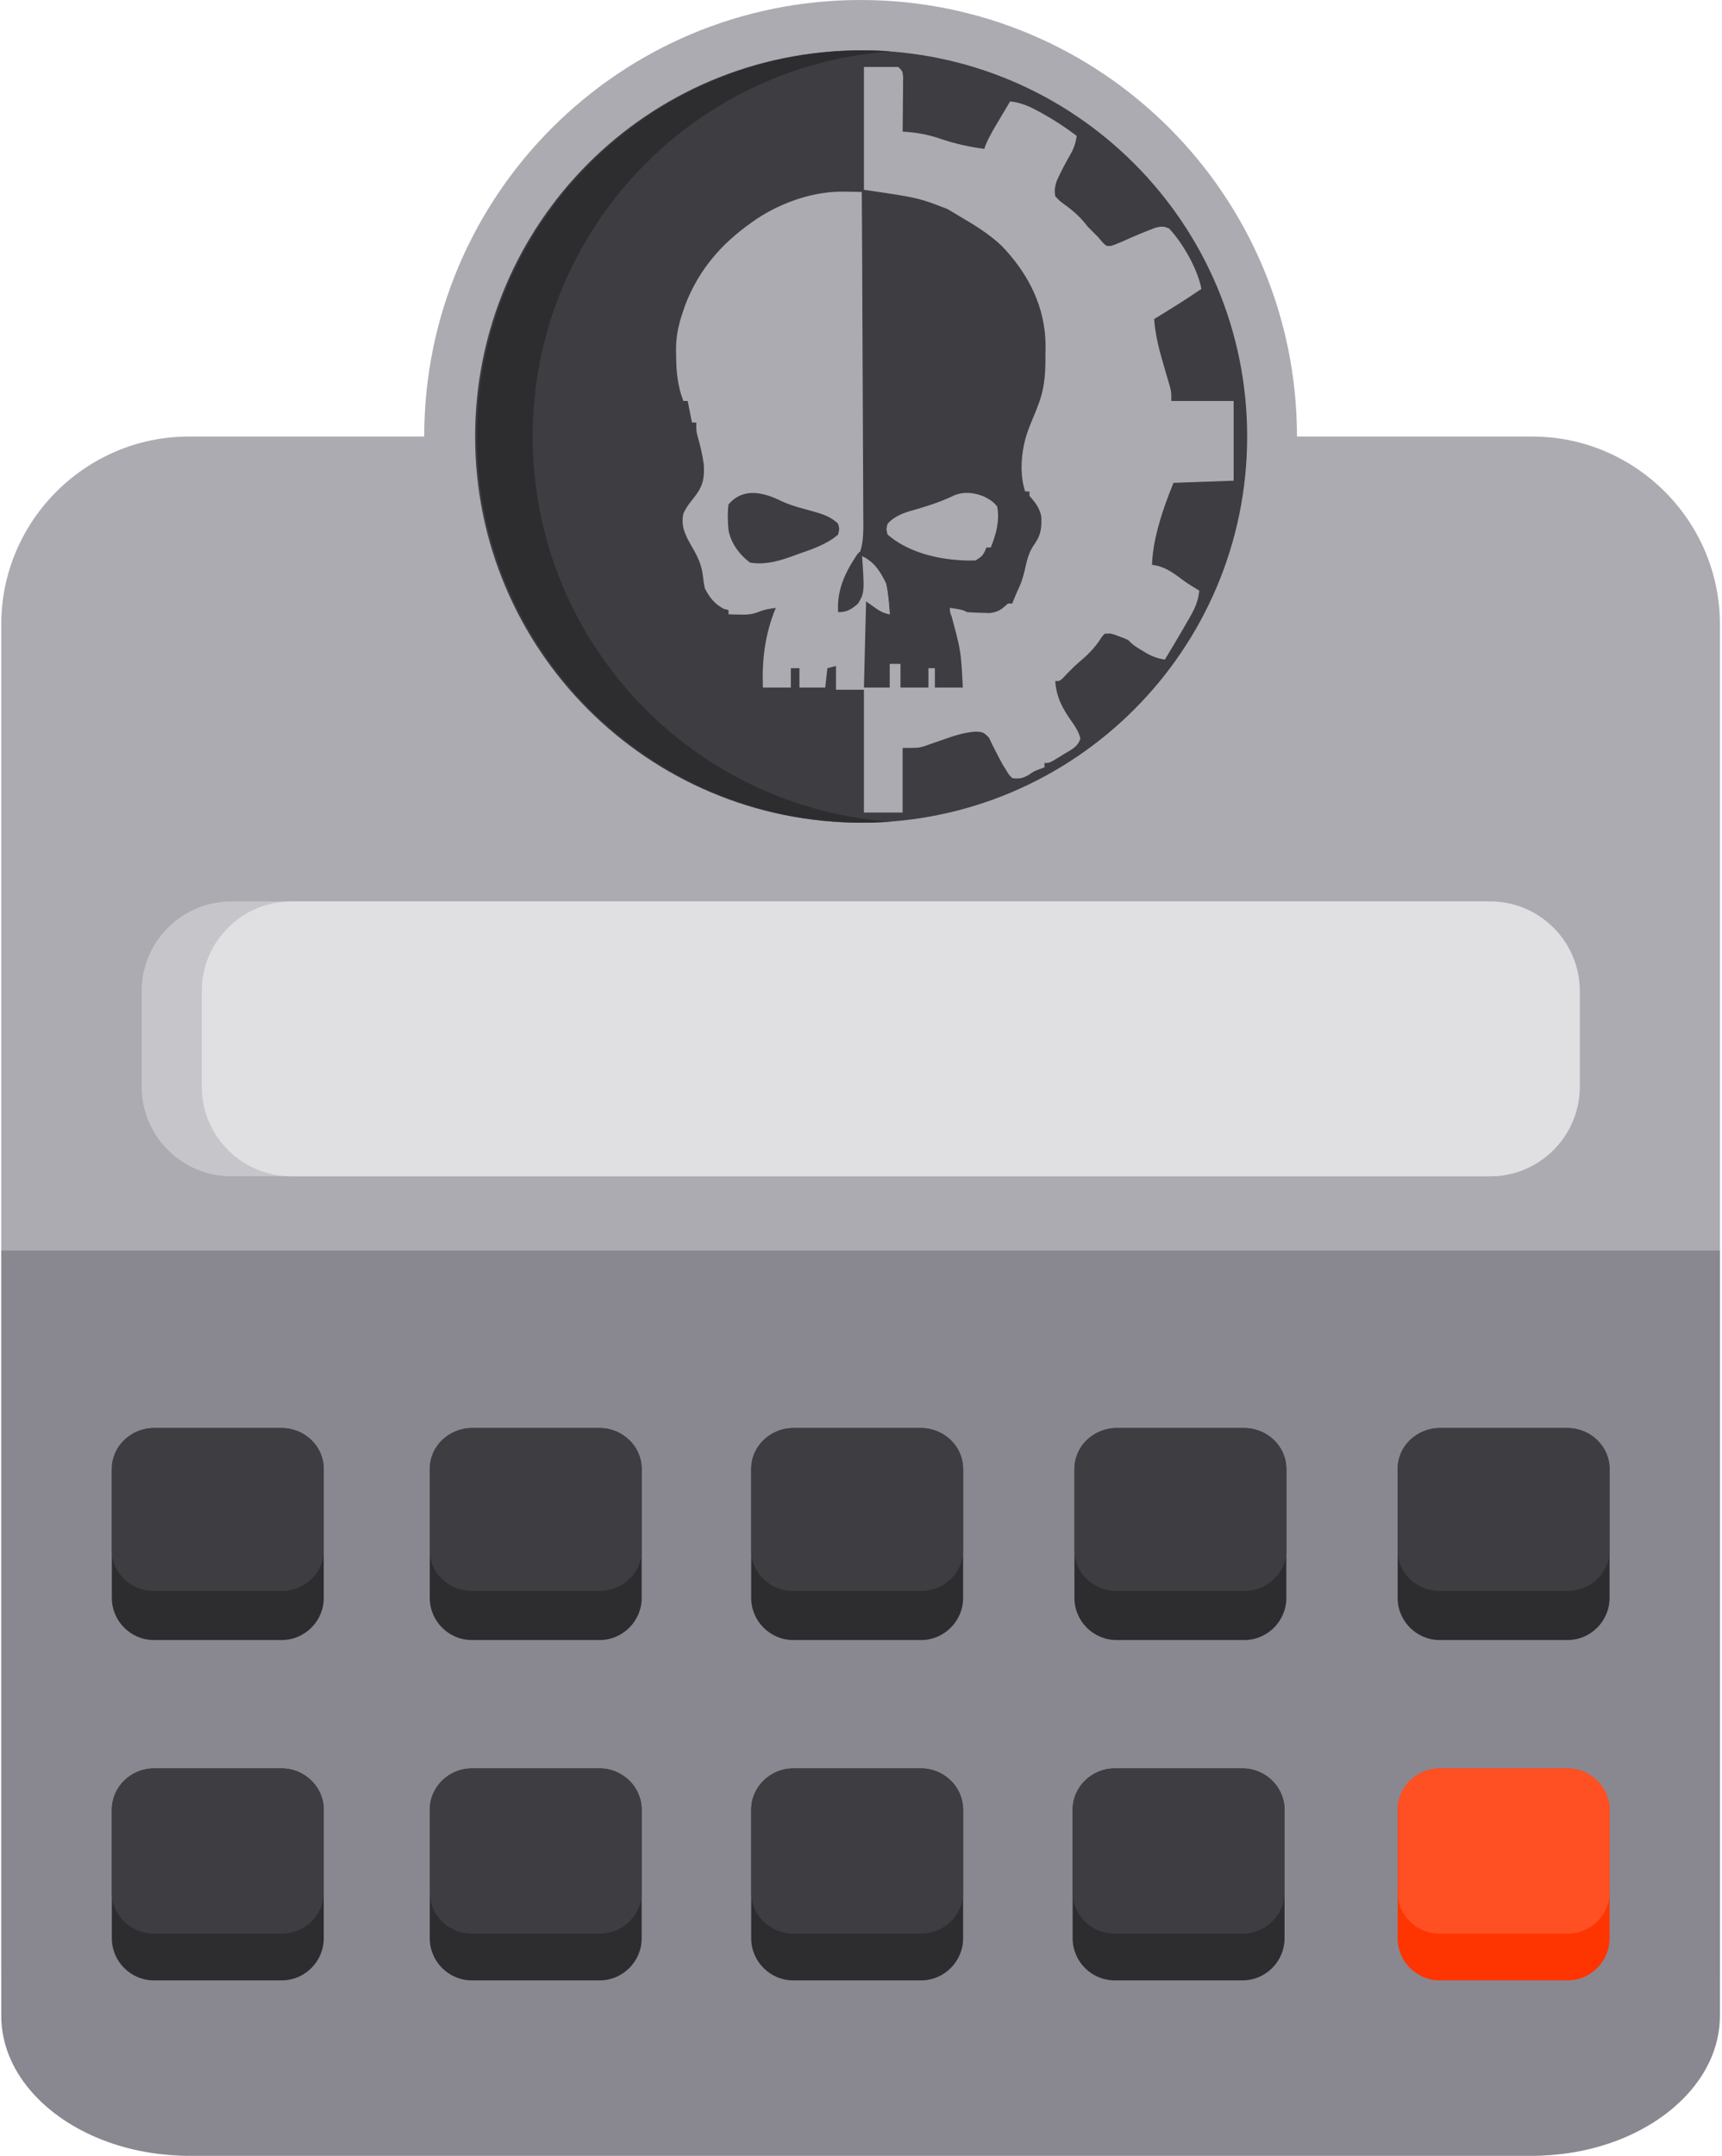 <svg width="513" height="642" viewBox="0 0 513 642" fill="none" xmlns="http://www.w3.org/2000/svg">
<path d="M256.379 0C328.176 0 386.379 58.203 386.379 130V130.005H456.496C487.227 130.005 512.379 155.146 512.378 185.889V586.112C512.378 616.843 487.227 641.995 456.495 641.995H56.261C25.531 641.995 0.379 616.844 0.379 586.112V185.889C0.379 155.146 25.531 130.005 56.261 130.005H126.379V130C126.379 58.203 184.582 0 256.379 0Z" fill="#ACABB1"/>
<path d="M512.379 372.43V600.326C512.379 608.375 509.276 615.901 503.925 622.282C494.04 634.094 476.443 641.995 456.495 641.995H56.261C36.419 641.995 18.905 634.18 8.989 622.469C3.535 616.041 0.379 608.452 0.379 600.325V372.43H512.379Z" fill="#898890"/>
<path d="M96.451 437.823V475.88C96.451 482.777 90.808 488.419 83.912 488.419H45.855C38.958 488.419 33.316 482.776 33.316 475.88V437.823C33.316 430.926 38.959 425.284 45.855 425.284H83.912C90.808 425.284 96.451 430.926 96.451 437.823Z" fill="#2D2D30"/>
<path d="M191.164 437.823V475.88C191.164 482.777 185.521 488.419 178.625 488.419H140.568C133.671 488.419 128.029 482.776 128.029 475.88V437.823C128.029 430.926 133.672 425.284 140.568 425.284H178.625C185.522 425.284 191.164 430.926 191.164 437.823Z" fill="#2D2D30"/>
<path d="M286.923 437.823V475.88C286.923 482.777 281.28 488.419 274.384 488.419H236.327C229.43 488.419 223.788 482.776 223.788 475.88V437.823C223.788 430.926 229.431 425.284 236.327 425.284H274.384C281.28 425.284 286.923 430.926 286.923 437.823Z" fill="#2D2D30"/>
<path d="M383.214 437.824V475.881C383.214 482.778 377.571 488.42 370.675 488.42H332.618C325.721 488.42 320.079 482.777 320.079 475.881V437.824C320.079 430.927 325.722 425.285 332.618 425.285H370.675C377.571 425.285 383.214 430.927 383.214 437.824Z" fill="#2D2D30"/>
<path d="M479.505 437.824V475.881C479.505 482.778 473.862 488.42 466.966 488.42H428.909C422.012 488.42 416.37 482.777 416.37 475.881V437.824C416.37 430.927 422.013 425.285 428.909 425.285H466.966C473.862 425.285 479.505 430.927 479.505 437.824Z" fill="#2D2D30"/>
<path d="M96.451 539.182V577.239C96.451 584.136 90.808 589.778 83.912 589.778H45.855C38.958 589.778 33.316 584.135 33.316 577.239V539.182C33.316 532.285 38.959 526.643 45.855 526.643H83.912C90.808 526.643 96.451 532.285 96.451 539.182Z" fill="#2D2D30"/>
<path d="M191.164 539.182V577.239C191.164 584.136 185.521 589.778 178.625 589.778H140.568C133.671 589.778 128.029 584.135 128.029 577.239V539.182C128.029 532.285 133.672 526.643 140.568 526.643H178.625C185.522 526.643 191.164 532.285 191.164 539.182Z" fill="#2D2D30"/>
<path d="M286.923 539.182V577.239C286.923 584.136 281.28 589.778 274.384 589.778H236.327C229.43 589.778 223.788 584.135 223.788 577.239V539.182C223.788 532.285 229.431 526.643 236.327 526.643H274.384C281.28 526.643 286.923 532.285 286.923 539.182Z" fill="#2D2D30"/>
<path d="M382.681 539.182V577.239C382.681 584.136 377.038 589.778 370.142 589.778H332.085C325.188 589.778 319.546 584.135 319.546 577.239V539.182C319.546 532.285 325.189 526.643 332.085 526.643H370.142C377.038 526.643 382.681 532.285 382.681 539.182Z" fill="#2D2D30"/>
<path d="M479.505 539.182V577.239C479.505 584.136 473.862 589.778 466.966 589.778H428.909C422.012 589.778 416.37 584.135 416.37 577.239V539.182C416.37 532.285 422.013 526.643 428.909 526.643H466.966C473.862 526.643 479.505 532.285 479.505 539.182Z" fill="#FF3501"/>
<path d="M96.451 437.306V461.78C96.451 468.391 90.808 473.801 83.912 473.801H45.855C38.958 473.801 33.316 468.391 33.316 461.78V437.306C33.316 430.695 38.959 425.285 45.855 425.285H83.912C90.808 425.284 96.451 430.694 96.451 437.306Z" fill="#3E3D42"/>
<path d="M191.164 437.306V461.78C191.164 468.391 185.521 473.801 178.625 473.801H140.568C133.671 473.801 128.029 468.391 128.029 461.78V437.306C128.029 430.695 133.672 425.285 140.568 425.285H178.625C185.522 425.284 191.164 430.694 191.164 437.306Z" fill="#3E3D42"/>
<path d="M286.923 437.306V461.78C286.923 468.391 281.28 473.801 274.384 473.801H236.327C229.43 473.801 223.788 468.391 223.788 461.78V437.306C223.788 430.695 229.431 425.285 236.327 425.285H274.384C281.28 425.284 286.923 430.694 286.923 437.306Z" fill="#3E3D42"/>
<path d="M383.214 437.306V461.78C383.214 468.391 377.571 473.801 370.675 473.801H332.618C325.721 473.801 320.079 468.391 320.079 461.78V437.306C320.079 430.695 325.722 425.285 332.618 425.285H370.675C377.571 425.284 383.214 430.694 383.214 437.306Z" fill="#3E3D42"/>
<path d="M479.505 437.306V461.78C479.505 468.391 473.862 473.801 466.966 473.801H428.909C422.012 473.801 416.37 468.391 416.37 461.78V437.306C416.37 430.695 422.013 425.285 428.909 425.285H466.966C473.862 425.284 479.505 430.694 479.505 437.306Z" fill="#3E3D42"/>
<path d="M96.451 538.837V563.652C96.451 570.358 90.808 575.846 83.912 575.846H45.855C38.958 575.846 33.316 570.359 33.316 563.652V538.837C33.316 532.131 38.959 526.643 45.855 526.643H83.912C90.808 526.643 96.451 532.131 96.451 538.837Z" fill="#3E3D42"/>
<path d="M191.164 538.837V563.652C191.164 570.358 185.521 575.846 178.625 575.846H140.568C133.671 575.846 128.029 570.359 128.029 563.652V538.837C128.029 532.131 133.672 526.643 140.568 526.643H178.625C185.522 526.643 191.164 532.131 191.164 538.837Z" fill="#3E3D42"/>
<path d="M286.923 538.837V563.652C286.923 570.358 281.28 575.846 274.384 575.846H236.327C229.43 575.846 223.788 570.359 223.788 563.652V538.837C223.788 532.131 229.431 526.643 236.327 526.643H274.384C281.28 526.643 286.923 532.131 286.923 538.837Z" fill="#3E3D42"/>
<path d="M382.681 538.837V563.652C382.681 570.358 377.038 575.846 370.142 575.846H332.085C325.188 575.846 319.546 570.359 319.546 563.652V538.837C319.546 532.131 325.189 526.643 332.085 526.643H370.142C377.038 526.643 382.681 532.131 382.681 538.837Z" fill="#3E3D42"/>
<path d="M479.505 538.837V563.652C479.505 570.358 473.862 575.846 466.966 575.846H428.909C422.012 575.846 416.37 570.359 416.37 563.652V538.837C416.37 532.131 422.013 526.643 428.909 526.643H466.966C473.862 526.643 479.505 532.131 479.505 538.837Z" fill="#FF5023"/>
<path d="M470.623 295.105V323.663C470.623 338.324 458.627 350.309 443.977 350.309H68.844C54.194 350.309 42.198 338.324 42.198 323.663V295.105C42.198 280.455 54.194 268.459 68.844 268.459H443.978C458.627 268.459 470.623 280.455 470.623 295.105Z" fill="#C6C5CA"/>
<path d="M470.623 295.105V323.663C470.623 338.324 458.627 350.309 443.977 350.309L86.751 350.309C72.101 350.309 60.105 338.324 60.105 323.663V295.105C60.105 280.455 72.101 268.459 86.751 268.459H443.978C458.627 268.459 470.623 280.455 470.623 295.105Z" fill="#E0E0E2"/>
<path d="M371.54 130C371.54 193.513 320.053 245 256.54 245C193.027 245 141.54 193.513 141.54 130C141.54 66.487 193.027 15 256.54 15C320.053 15 371.54 66.487 371.54 130Z" fill="#3E3D42"/>
<path d="M257.374 19.939C260.755 19.939 264.136 19.939 267.62 19.939C268.901 21.222 268.901 21.222 269.046 23.017C269.039 23.763 269.033 24.509 269.026 25.278C269.022 26.085 269.018 26.891 269.013 27.722C268.997 28.992 268.997 28.992 268.981 30.287C268.974 31.147 268.969 32.007 268.963 32.866C268.948 34.975 268.927 37.083 268.901 39.191C269.506 39.233 269.506 39.233 270.124 39.277C273.744 39.576 276.929 40.193 280.347 41.397C284.599 42.818 288.779 43.759 293.235 44.325C293.378 43.913 293.522 43.5 293.67 43.074C294.825 40.4 296.306 37.959 297.797 35.461C298.247 34.702 298.247 34.702 298.705 33.928C299.441 32.686 300.179 31.446 300.919 30.207C304.125 30.552 306.617 31.631 309.404 33.175C310.03 33.515 310.03 33.515 310.669 33.862C314.212 35.821 317.537 38.035 320.771 40.475C320.408 42.758 319.831 44.431 318.65 46.411C317.504 48.413 316.422 50.416 315.448 52.508C315.239 52.954 315.03 53.401 314.815 53.861C314.256 55.577 314.059 56.652 314.367 58.444C315.822 59.985 315.822 59.985 317.729 61.332C320.201 63.193 322.109 64.956 323.973 67.429C325.027 68.511 326.094 69.581 327.174 70.637C327.808 71.392 327.808 71.392 328.455 72.162C329.642 73.352 329.642 73.352 331.137 73.204C333.171 72.48 335.109 71.614 337.073 70.718C338.84 69.934 340.619 69.207 342.423 68.511C342.995 68.289 343.567 68.067 344.157 67.837C345.911 67.386 346.668 67.314 348.307 68.07C352.426 72.487 356.769 80.075 357.912 86.04C353.307 89.188 348.584 92.119 343.824 95.024C344.189 99.907 345.361 104.337 346.746 109.023C347.163 110.443 347.578 111.864 347.989 113.287C348.173 113.909 348.356 114.531 348.546 115.171C348.947 116.844 348.947 116.844 348.947 119.411C355.075 119.411 361.204 119.411 367.518 119.411C367.518 127.247 367.518 135.083 367.518 143.156C361.601 143.368 355.684 143.58 349.587 143.798C347.954 147.891 346.455 151.773 345.305 155.991C345.168 156.488 345.031 156.985 344.889 157.498C343.937 161.064 343.362 164.488 343.184 168.185C343.791 168.304 344.399 168.423 345.025 168.546C347.928 169.362 350.115 171.056 352.514 172.835C354.054 173.949 355.631 174.929 357.272 175.886C356.943 179.369 355.686 181.761 353.95 184.71C353.692 185.158 353.434 185.607 353.168 186.069C352.409 187.385 351.64 188.696 350.868 190.004C350.46 190.696 350.053 191.388 349.633 192.1C348.771 193.546 347.904 194.987 347.026 196.422C344.471 196.05 342.692 195.253 340.502 193.895C339.952 193.558 339.401 193.222 338.834 192.875C337.42 191.93 337.42 191.93 336.14 190.646C334.948 190.074 334.948 190.074 333.618 189.603C332.956 189.353 332.956 189.353 332.28 189.097C330.929 188.63 330.929 188.63 329.096 188.721C328.192 189.706 328.192 189.706 327.375 191.007C325.631 193.464 323.733 195.306 321.429 197.229C319.698 198.72 318.14 200.354 316.573 202.015C315.648 202.84 315.648 202.84 314.367 202.84C314.72 207.785 316.607 211.156 319.426 215.09C320.528 216.664 321.362 218.057 321.861 219.921C321.133 222.395 319.112 223.299 317.009 224.539C316.592 224.8 316.175 225.061 315.745 225.33C312.66 227.226 312.66 227.226 311.165 227.226C311.165 227.65 311.165 228.074 311.165 228.51C310.703 228.682 310.241 228.854 309.764 229.031C307.943 229.74 307.943 229.74 306.362 230.836C304.522 231.851 303.629 231.982 301.56 231.719C300.564 230.726 300.564 230.726 299.719 229.312C299.394 228.793 299.07 228.275 298.736 227.74C298.012 226.463 297.33 225.161 296.679 223.845C296.143 222.799 296.143 222.799 295.596 221.731C295.282 221.069 294.967 220.406 294.643 219.723C293.077 218.076 292.807 217.982 290.651 217.883C287.031 218.109 283.744 219.282 280.347 220.488C279.134 220.915 277.918 221.337 276.7 221.751C275.905 222.034 275.905 222.034 275.094 222.322C273.383 222.734 273.383 222.734 268.901 222.734C268.901 229.087 268.901 235.441 268.901 241.987C265.097 241.987 261.293 241.987 257.374 241.987C257.374 229.915 257.374 217.844 257.374 205.407C254.627 205.407 251.88 205.407 249.049 205.407C249.049 203.077 249.049 200.747 249.049 198.347C248.204 198.559 247.359 198.771 246.488 198.989C246.276 200.895 246.065 202.801 245.847 204.765C243.311 204.765 240.776 204.765 238.163 204.765C238.163 202.859 238.163 200.953 238.163 198.989C237.318 198.989 236.472 198.989 235.601 198.989C235.601 200.895 235.601 202.801 235.601 204.765C232.854 204.765 230.107 204.765 227.277 204.765C226.984 196.314 227.872 188.923 231.119 181.02C229.218 181.286 227.539 181.546 225.776 182.323C223.853 183.026 222.391 183.075 220.353 183.025C219.728 183.014 219.103 183.002 218.459 182.99C217.988 182.975 217.516 182.96 217.031 182.945C217.031 182.521 217.031 182.098 217.031 181.662C216.582 181.556 216.133 181.45 215.67 181.341C212.921 179.903 211.401 177.996 209.987 175.244C209.639 173.532 209.639 173.532 209.426 171.674C209.015 168.093 207.815 165.693 206.024 162.649C204.176 159.4 202.818 156.822 203.56 153.026C204.388 151.119 205.525 149.709 206.825 148.09C209.456 144.734 209.92 142.427 209.654 138.207C209.248 135.42 208.636 132.74 207.845 130.038C207.425 128.396 207.425 128.396 207.425 125.829C207.002 125.829 206.58 125.829 206.144 125.829C205.51 122.652 205.51 122.652 204.864 119.411C204.441 119.411 204.018 119.411 203.583 119.411C201.794 114.853 201.452 110.415 201.422 105.573C201.413 105.012 201.404 104.452 201.395 103.874C201.423 99.785 202.229 96.302 203.583 92.457C203.785 91.862 203.987 91.266 204.196 90.652C208.275 80.199 214.987 72.489 224.075 66.145C224.601 65.775 225.128 65.406 225.671 65.025C233.194 60.138 242.644 56.878 251.611 57.08C252.355 57.089 252.355 57.089 253.114 57.098C254.321 57.113 255.527 57.136 256.734 57.16C256.823 71.034 256.891 84.908 256.933 98.782C256.953 105.225 256.979 111.667 257.023 118.109C257.062 123.725 257.087 129.341 257.095 134.957C257.1 137.93 257.112 140.903 257.14 143.875C257.166 146.676 257.174 149.476 257.168 152.277C257.169 153.303 257.177 154.328 257.192 155.353C257.274 161.34 256.861 165.429 252.891 170.11C250.841 174 250.29 177.994 249.69 182.303C251.439 181.292 252.857 180.412 254.292 178.974C254.675 178.59 255.058 178.206 255.453 177.811C255.876 177.811 256.298 177.811 256.734 177.811C256.734 173.787 256.734 169.763 256.734 165.618C260.364 167.437 262.274 170.18 263.978 173.84C264.626 176.85 264.851 179.876 265.058 182.945C262.497 182.303 262.497 182.303 258.014 179.095C257.803 187.566 257.592 196.037 257.374 204.765C259.91 204.765 262.446 204.765 265.058 204.765C265.058 202.435 265.058 200.106 265.058 197.706C266.115 197.706 267.172 197.706 268.26 197.706C268.26 200.035 268.26 202.365 268.26 204.765C271.008 204.765 273.755 204.765 276.585 204.765C276.585 202.859 276.585 200.953 276.585 198.989C277.219 198.989 277.853 198.989 278.506 198.989C278.506 200.895 278.506 202.801 278.506 204.765C281.253 204.765 284.001 204.765 286.831 204.765C286.292 193.961 286.292 193.961 283.504 183.594C282.989 182.303 282.989 182.303 282.989 181.02C286.671 181.581 286.671 181.581 288.112 182.303C289.563 182.416 291.019 182.475 292.474 182.504C293.258 182.528 294.041 182.552 294.848 182.577C297.439 182.259 298.383 181.466 300.279 179.736C300.702 179.736 301.124 179.736 301.56 179.736C301.731 179.299 301.903 178.863 302.08 178.413C302.604 177.114 303.167 175.83 303.761 174.562C304.667 172.493 305.152 170.428 305.642 168.225C306.232 165.676 306.865 163.838 308.404 161.727C310.167 159.149 310.338 156.911 310.21 153.825C309.695 151.157 308.425 149.7 306.683 147.648C306.683 147.225 306.683 146.801 306.683 146.365C306.26 146.365 305.837 146.365 305.402 146.365C303.439 140.463 304.372 132.774 306.683 127.112C306.891 126.588 307.099 126.065 307.313 125.525C307.719 124.512 308.135 123.503 308.564 122.499C308.788 121.904 309.013 121.308 309.244 120.695C309.408 120.26 309.573 119.825 309.742 119.377C311.334 114.716 311.474 110.309 311.445 105.413C311.458 104.654 311.471 103.896 311.484 103.115C311.478 91.465 306.37 81.46 298.368 73.172C294.5 69.529 290.11 66.889 285.55 64.22C284.494 63.584 283.437 62.949 282.349 62.294C273.681 58.908 273.681 58.908 257.374 56.519C257.374 44.447 257.374 32.376 257.374 19.939Z" fill="#ACABB1"/>
<path d="M233.017 149.338C235.883 150.631 238.859 151.376 241.885 152.201C244.796 153.03 247.512 153.809 249.69 155.991C250.09 157.475 250.09 157.475 249.69 159.2C246.157 162.222 241.601 163.684 237.282 165.176C236.657 165.407 236.031 165.637 235.386 165.875C231.436 167.256 227.635 168.232 223.434 167.543C220.319 165.235 217.76 161.785 217.031 157.916C216.784 155.32 216.702 152.806 217.031 150.215C221.508 145.001 227.652 146.661 233.017 149.338Z" fill="#3E3D42"/>
<path d="M293.115 147.849C294.886 148.788 295.87 149.319 297.077 150.857C297.863 155.136 296.754 159.103 295.156 163.051C294.733 163.051 294.311 163.051 293.875 163.051C293.703 163.448 293.532 163.845 293.355 164.254C292.594 165.618 292.594 165.618 290.673 166.901C289.055 166.958 287.557 166.937 285.951 166.821C285.494 166.788 285.037 166.756 284.567 166.722C277.508 166.109 269.869 163.934 264.418 159.2C264.01 157.613 264.01 157.613 264.418 155.991C266.907 153.234 270.092 152.484 273.543 151.499C277.262 150.417 280.761 149.224 284.251 147.528C287.249 146.325 290.142 146.675 293.115 147.849Z" fill="#ACABB1"/>
<path d="M256.734 165.618C260.364 167.161 262.35 170.344 263.978 173.84C264.626 176.85 264.851 179.876 265.058 182.945C261.821 182.307 259.909 180.313 257.584 178.054C256.288 175.728 256.529 173.526 256.614 170.912C256.622 170.403 256.631 169.895 256.64 169.37C256.662 168.119 256.697 166.868 256.734 165.618Z" fill="#ACABB1"/>
<path d="M256.093 164.334C256.305 164.334 256.516 164.334 256.734 164.334C257.57 176.333 257.57 176.333 255.661 179.706C253.643 181.466 252.395 182.303 249.69 182.303C249.258 175.677 251.813 170.382 255.453 164.976C255.664 164.764 255.876 164.552 256.093 164.334Z" fill="#3E3D42"/>
<path d="M257.06 15C259.858 15 262.631 15.101 265.379 15.298C205.749 19.561 158.698 69.285 158.698 130C158.698 190.715 205.749 240.438 265.379 244.701C262.631 244.898 259.858 245 257.06 245C193.548 245 142.06 193.513 142.06 130C142.06 66.487 193.548 15 257.06 15Z" fill="#2D2D30"/>
</svg>
